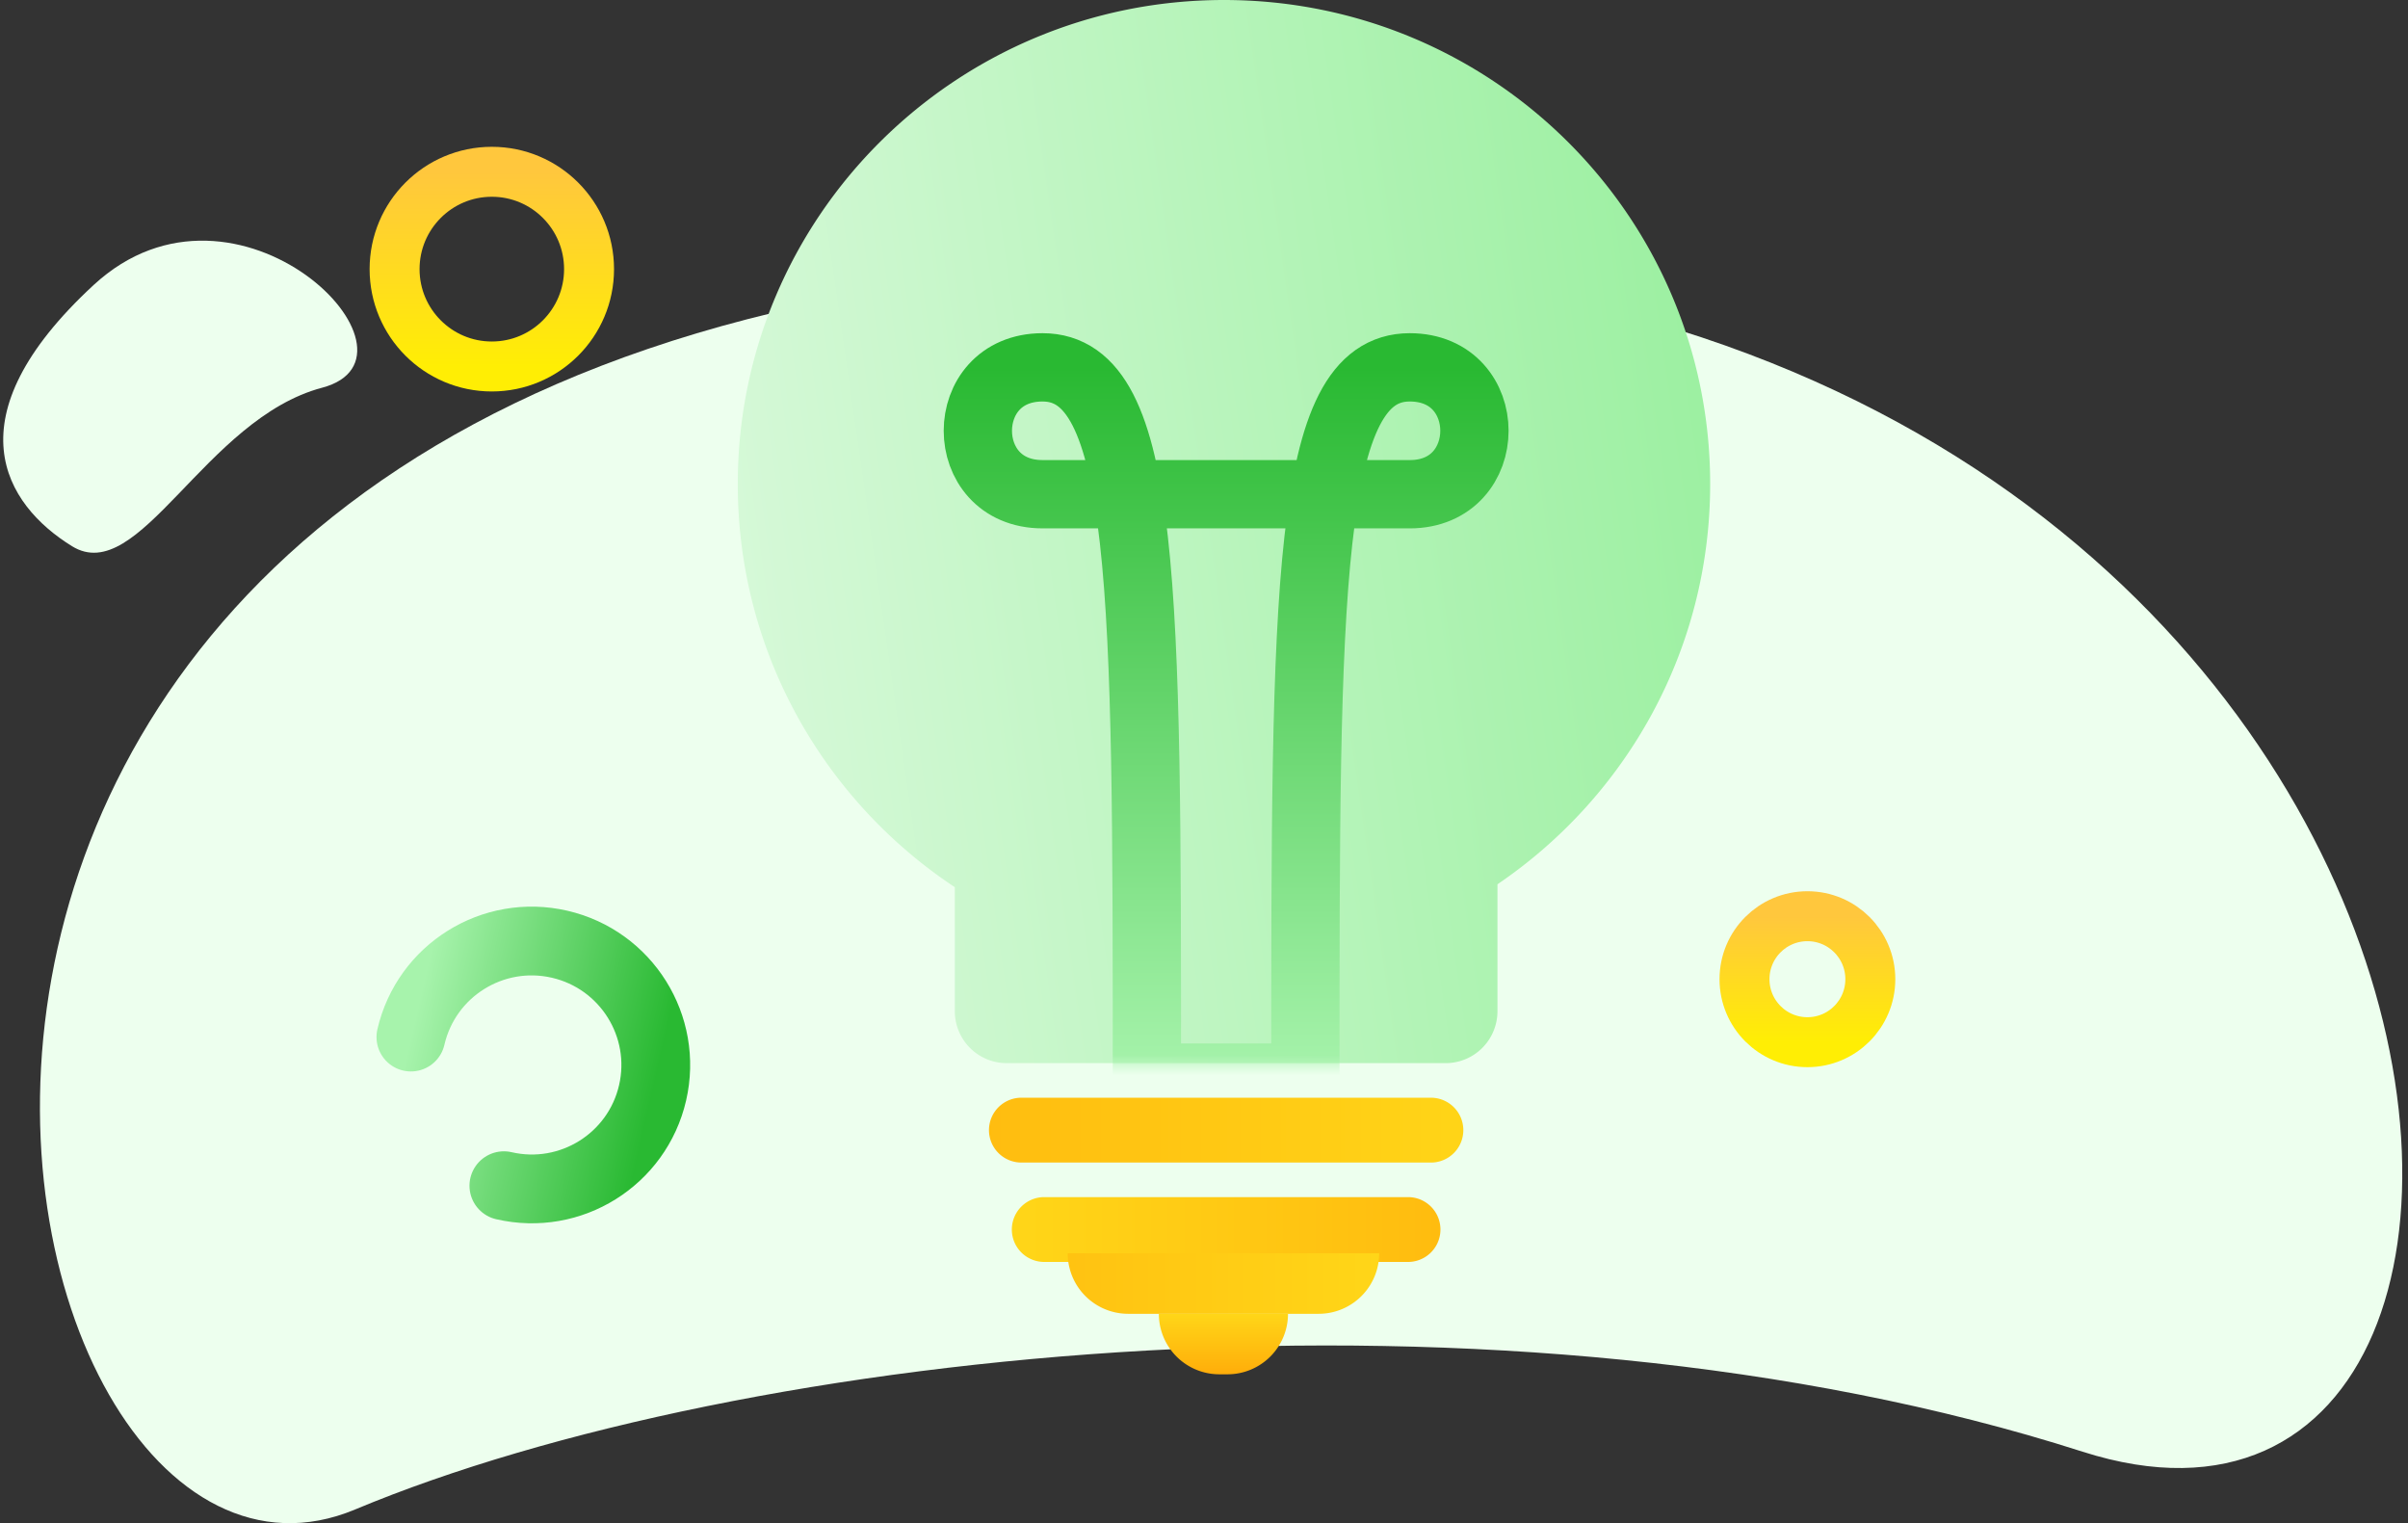 <svg xmlns="http://www.w3.org/2000/svg" xmlns:xlink="http://www.w3.org/1999/xlink" width="234" height="148" viewBox="0 0 234 148">
    <rect x="0" y="0" width="234" height="148" fill="#333333" stroke="none"/>
    <defs>
        <linearGradient id="a" x1="105.828%" x2="-67.226%" y1="50%" y2="50%">
            <stop offset="0%" stop-color="#FFD618"/>
            <stop offset="100%" stop-color="#FFAD0A"/>
        </linearGradient>
        <linearGradient id="b" x1="0%" x2="157.163%" y1="0%" y2="0%">
            <stop offset="0%" stop-color="#FFD618"/>
            <stop offset="100%" stop-color="#FFAD0A"/>
        </linearGradient>
        <linearGradient id="c" x1="100%" x2="-109.587%" y1="50%" y2="50%">
            <stop offset="0%" stop-color="#FFD618"/>
            <stop offset="100%" stop-color="#FFAD0A"/>
        </linearGradient>
        <linearGradient id="d" x1="50%" x2="50%" y1="0%" y2="100%">
            <stop offset="0%" stop-color="#FFD618"/>
            <stop offset="100%" stop-color="#FFAD0A"/>
        </linearGradient>
        <linearGradient id="f" x1="-69.827%" y1="72.736%" y2="45.843%">
            <stop offset="0%" stop-color="#FEFFFE"/>
            <stop offset="100%" stop-color="#9DF0A2"/>
        </linearGradient>
        <path id="e" d="M21.092 86.204C8.378 77.776 0 63.377 0 47.031 0 21.056 21.153 0 47.247 0 73.34 0 94.493 21.056 94.493 47.03c0 16.166-8.192 30.426-20.67 38.891v12.336a5.043 5.043 0 0 1-5.043 5.043H26.135a5.043 5.043 0 0 1-5.043-5.043V86.204z"/>
        <linearGradient id="g" x1="50%" x2="50%" y1="0%" y2="100%">
            <stop offset="0%" stop-color="#29B932"/>
            <stop offset="100%" stop-color="#A7F3AC"/>
        </linearGradient>
        <linearGradient id="i" x1="50%" x2="50%" y1="0%" y2="100%">
            <stop offset="0%" stop-color="#FFC73D"/>
            <stop offset="100%" stop-color="#FFEE04"/>
        </linearGradient>
    </defs>
    <g fill="none" fill-rule="evenodd" transform="translate(-6)">
        <path fill="#EDFFEE" d="M113.248 25.89c138.017-7.584 151.248 133.14 95.129 115.163-56.12-17.976-130.26-10.112-167.877 5.618C2.884 162.4-24.77 33.474 113.248 25.89z"/>
        <path fill="#EDFFEE" d="M37.3 37.673c11.402-3.022-8.25-22.874-22.205-9.977C1.14 40.592 6.456 49.03 12.995 53.07c6.538 4.041 12.902-12.375 24.305-15.398z"/>
        <path fill="url(#a)" fill-rule="nonzero" d="M27.616 106.66H67.3a3.15 3.15 0 1 1 0 6.299l-39.683-.001a3.15 3.15 0 1 1 0-6.299z" transform="translate(77.694)"/>
        <path fill="url(#b)" fill-rule="nonzero" d="M29.726 116.317h35.463a3.15 3.15 0 0 1 0 6.299H29.726a3.15 3.15 0 0 1 0-6.299z" transform="translate(77.694)"/>
        <path fill="url(#c)" fill-rule="nonzero" d="M32.06 121.776h30.268a5.879 5.879 0 0 1-5.88 5.879H37.94a5.879 5.879 0 0 1-5.879-5.879z" transform="translate(77.694)"/>
        <path fill="url(#d)" fill-rule="nonzero" d="M40.919 127.655h12.55a5.879 5.879 0 0 1-5.879 5.879h-.792a5.879 5.879 0 0 1-5.879-5.879z" transform="translate(77.694)"/>
        <g transform="translate(77.694)">
            <mask id="h" fill="#fff">
                <use xlink:href="#e"/>
            </mask>
            <use fill="url(#f)" xlink:href="#e"/>
            <path stroke="url(#g)" stroke-linecap="round" stroke-width="6.637" d="M63.472 48.02H29.619c-8.386 0-8.386-12.327 0-12.327 10.138 0 10.138 21.68 10.138 69.014h15.4c0-47.334 0-69.014 10.139-69.014 8.386 0 8.386 12.328 0 12.328H31.443" mask="url(#h)"/>
        </g>
        <ellipse cx="53.793" cy="26.15" stroke="url(#i)" stroke-width="4.854" rx="9.449" ry="9.459"/>
        <ellipse cx="181.637" cy="95.143" stroke="url(#i)" stroke-width="4.854" rx="6.114" ry="6.12"/>
        <path stroke="url(#g)" stroke-linecap="round" stroke-width="6.683" d="M69.712 103.477c0-6.656-5.39-12.052-12.04-12.052-6.65 0-12.04 5.396-12.04 12.052s5.39 12.052 12.04 12.052" transform="rotate(103 57.672 103.477)"/>
    </g>
</svg>
